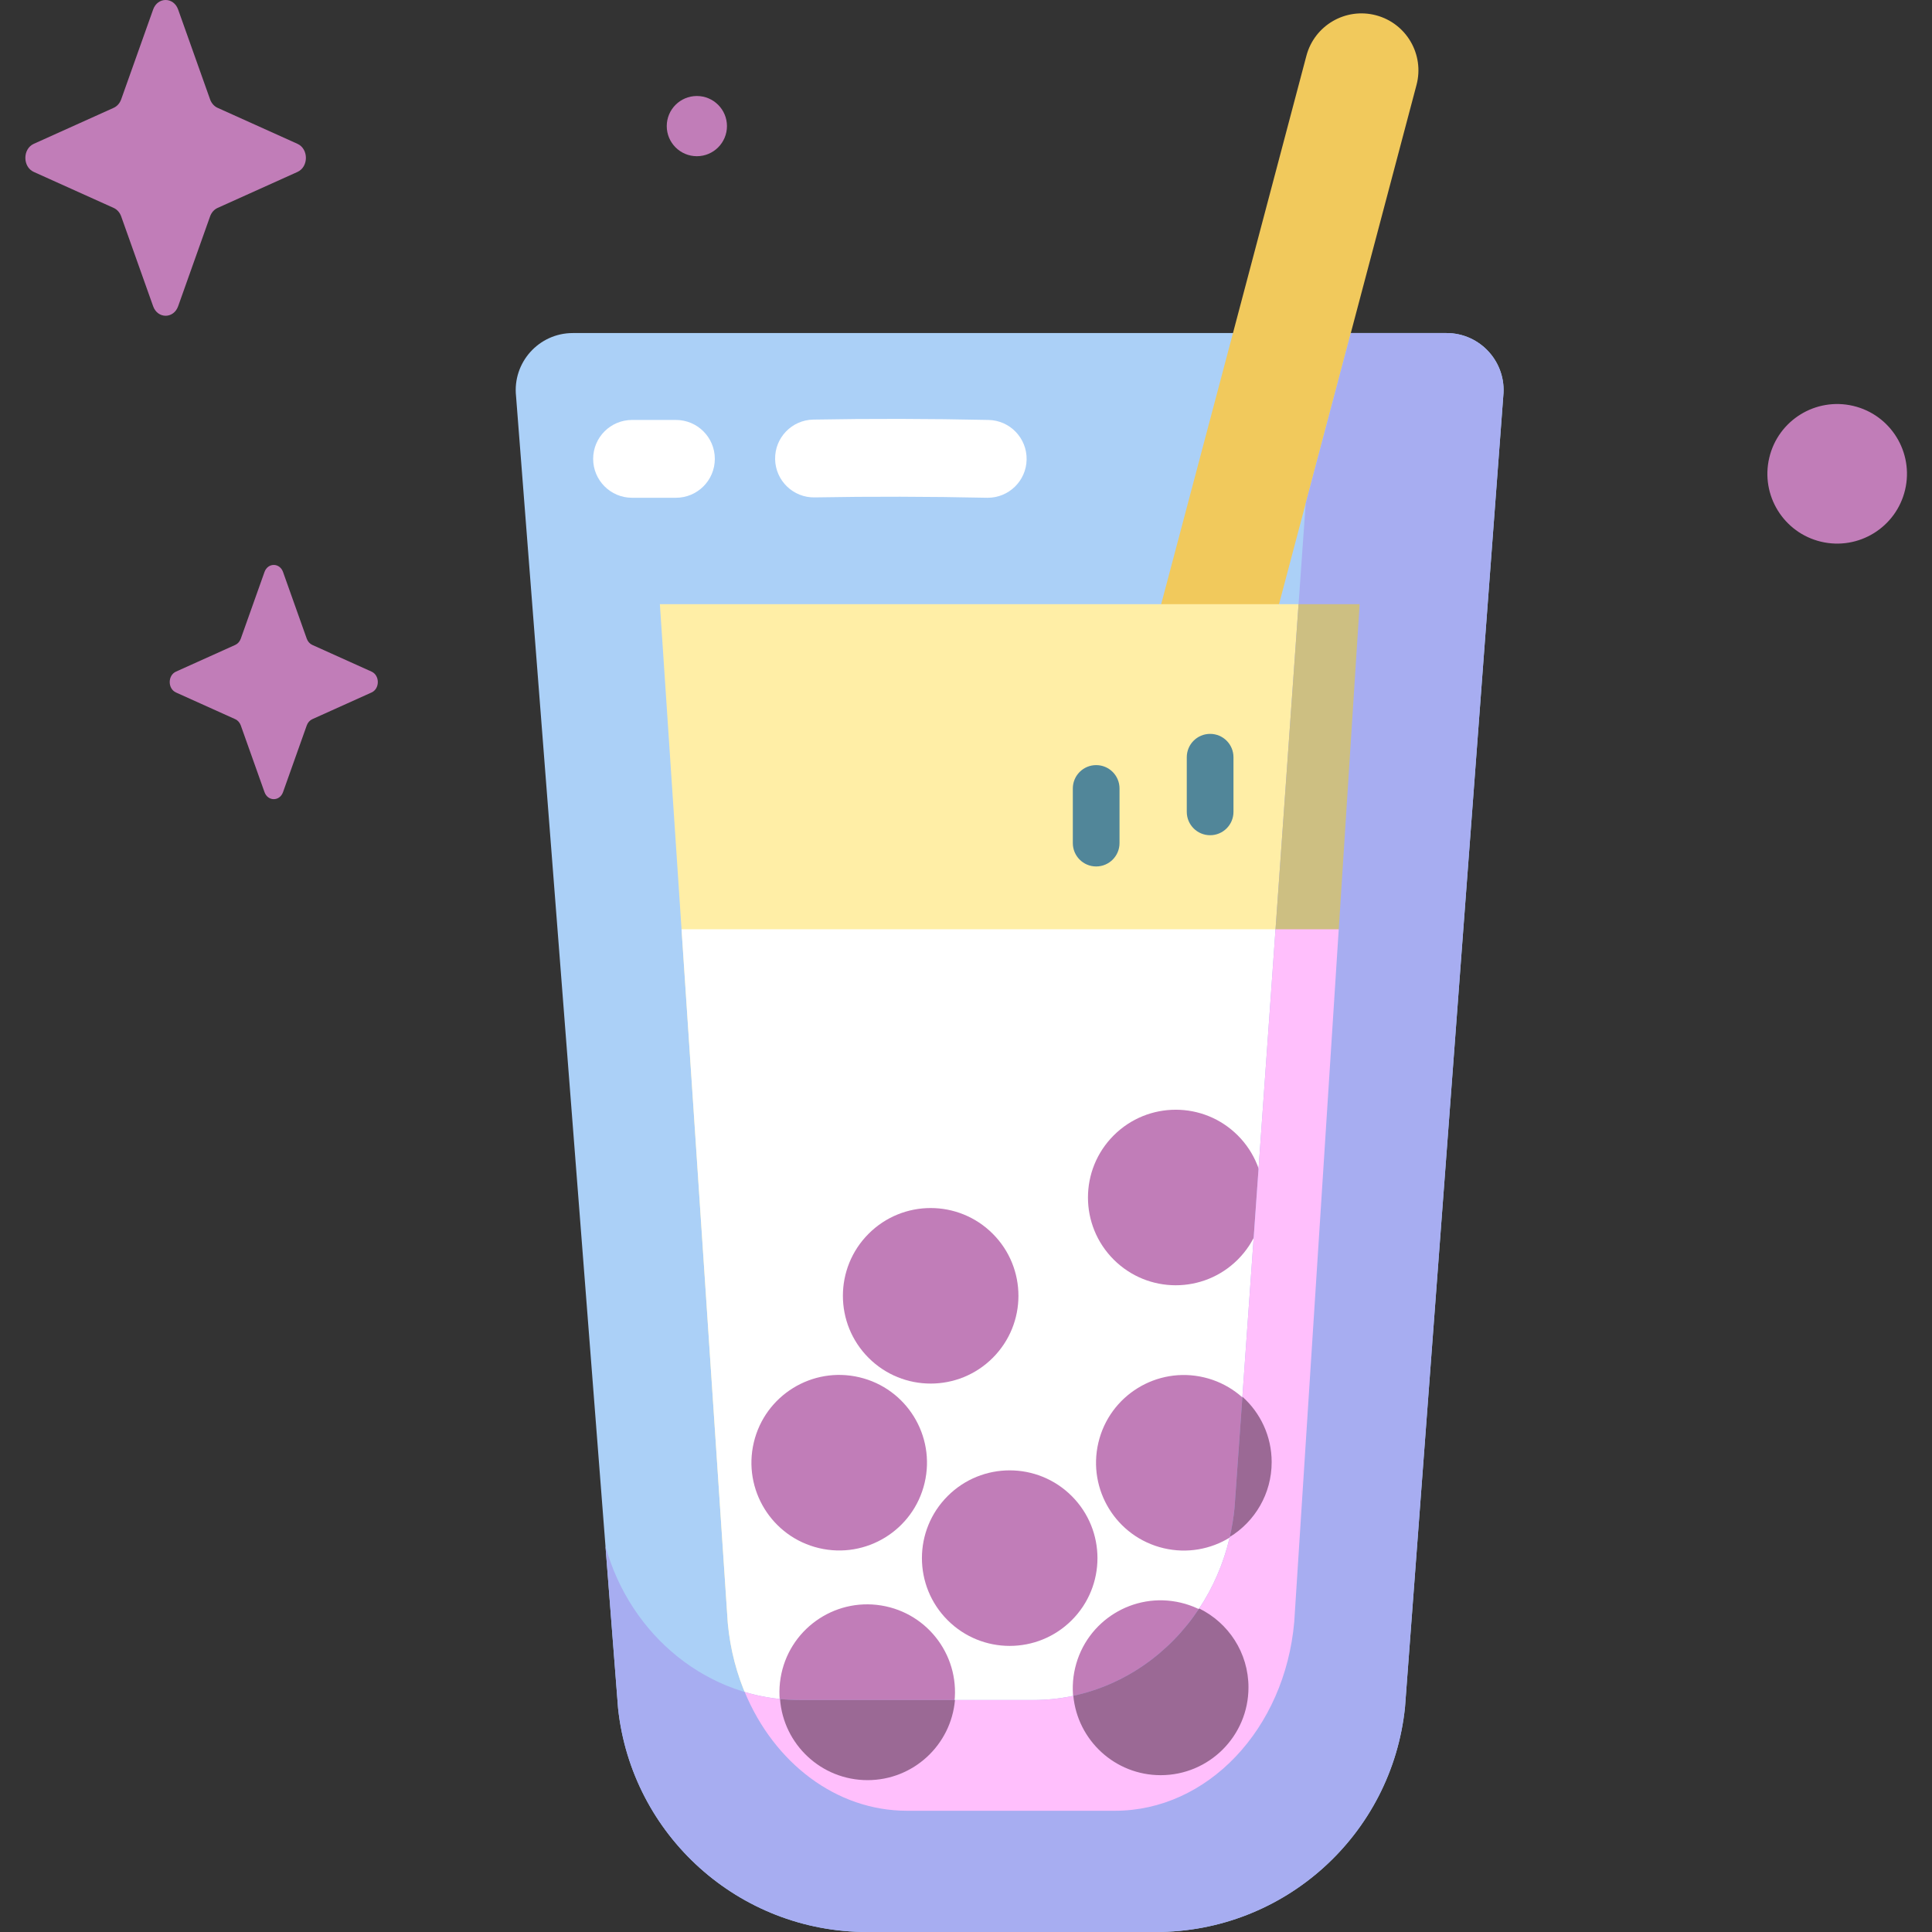 <?xml version="1.0"?>
<svg xmlns="http://www.w3.org/2000/svg" xmlns:xlink="http://www.w3.org/1999/xlink" xmlns:svgjs="http://svgjs.com/svgjs" version="1.1" width="512" height="512" x="0" y="0" viewBox="0 0 496.519 496.519" style="enable-background:new 0 0 512 512" xml:space="preserve" class=""><rect x="0" y="0" width="496.519" height="496.519" fill="#333333" stroke="none"/><g><g xmlns="http://www.w3.org/2000/svg"><g><path d="m132.625 101.844 26.226 337.248c3.534 32.669 31.115 57.427 63.975 57.427h74.246c33.002 0 60.654-24.967 64.014-57.797l25.256-336.962c.885-8.65-5.903-16.167-14.597-16.167h-224.532c-8.729-.001-15.527 7.573-14.588 16.251z" fill="#abd0f7" data-original="#c1e5ef" style="" class=""/><path d="m241.675 441.419c-1.241 0-2.501-.159-3.757-.492-7.815-2.069-12.472-10.082-10.402-17.896l108.227-408.699c2.068-7.815 10.081-12.473 17.896-10.403 7.814 2.069 12.472 10.082 10.402 17.896l-108.226 408.7c-1.737 6.559-7.661 10.894-14.14 10.894z" fill="#f1c95c" data-original="#f6e06e" style="" class=""/><path d="m169.587 155.268 17.451 261.852c2.544 27.443 22.399 48.239 46.054 48.239h53.448c23.757 0 43.664-20.972 46.082-48.55l16.799-261.541z" fill="#ffeea6" data-original="#a1e8c3" style="" class=""/><path d="m175.155 238.815 11.883 178.305c2.544 27.443 22.399 48.239 46.054 48.239h53.448c23.757 0 43.664-20.972 46.082-48.55l11.433-177.994z" fill="#ffffff" data-original="#ffffff" style="" class=""/><g fill="#9781dd"><ellipse cx="222.951" cy="434.931" rx="22.56" ry="22.56" transform="matrix(.16 -.987 .987 .16 -242.077 585.335)" fill="#c17db8" data-original="#9781dd" style="" class=""/><ellipse cx="304.254" cy="375.763" rx="22.56" ry="22.56" transform="matrix(.23 -.973 .973 .23 -131.361 585.545)" fill="#c17db8" data-original="#9781dd" style="" class=""/><ellipse cx="298.294" cy="433.654" rx="22.56" ry="22.56" transform="matrix(.23 -.973 .973 .23 -192.293 624.335)" fill="#c17db8" data-original="#9781dd" style="" class=""/><ellipse cx="215.715" cy="375.763" rx="22.56" ry="22.56" transform="matrix(.23 -.973 .973 .23 -199.558 499.375)" fill="#c17db8" data-original="#9781dd" style="" class=""/><ellipse cx="302.226" cy="307.755" rx="22.56" ry="22.56" transform="matrix(.707 -.707 .707 .707 -129.096 303.845)" fill="#c17db8" data-original="#9781dd" style="" class=""/><ellipse cx="239.241" cy="333.029" rx="22.56" ry="22.56" transform="matrix(.707 -.707 .707 .707 -165.415 266.711)" fill="#c17db8" data-original="#9781dd" style="" class=""/><ellipse cx="259.559" cy="400.452" rx="22.56" ry="22.56" transform="matrix(.707 -.707 .707 .707 -207.139 300.825)" fill="#c17db8" data-original="#9781dd" style="" class=""/></g><path d="m371.744 85.592h-24.588l-11.592 43.774-18.292 258.125c-2.716 28.067-25.067 49.412-51.742 49.412h-60.013c-23.438 0-43.544-16.487-49.913-39.554l3.246 41.742c3.534 32.669 31.115 57.427 63.975 57.427h74.246c33.002 0 60.654-24.966 64.014-57.797l25.256-336.962c.885-8.649-5.902-16.167-14.597-16.167z" fill="#a7adf1" data-original="#a7adf1" style="" class=""/><path d="m333.729 155.268-5.921 83.547 8.156 12.989 8.092-12.989 5.367-83.547z" fill="#cdbf82" data-original="#85adc2" style="" class=""/><path d="m327.808 238.815-8.514 120.138 2.787 19.364c-.248 2.562-6.032 16.682-6.032 16.682-1.551 6.712-4.252 12.915-7.862 18.378 0 0-4.685 14.316-9.841 18.059-5.673 4.119-22.506 4.385-22.506 4.385-3.338.711-6.787 1.084-10.311 1.084h-20.11l-23.015 6.518-21.945-6.778c-3.107-.321-6.138-.934-9.069-1.808 7.543 18.193 23.491 30.523 41.701 30.523h53.448c23.757 0 43.664-20.972 46.082-48.55l11.433-177.994h-16.246z" fill="#ffbffc" data-original="#ffbffc" style="" class=""/><g fill="#8962de"><path d="m326.814 375.763c0-6.68-2.905-12.68-7.519-16.811l-2.022 28.539c-.248 2.562-.663 5.067-1.227 7.506 6.459-3.968 10.768-11.097 10.768-19.234z" fill="#9b6995" data-original="#8962de" style="" class=""/><path d="m245.421 436.904h-39.903c-1.705 0-3.391-.094-5.056-.266.874 11.662 10.605 20.854 22.49 20.854 11.794-.001 21.468-9.053 22.469-20.588z" fill="#9b6995" data-original="#8962de" style="" class=""/><path d="m308.186 413.375c-7.549 11.426-19.073 19.605-32.347 22.435 1.086 11.448 10.723 20.405 22.455 20.405 12.46 0 22.56-10.101 22.56-22.561.001-8.911-5.167-16.613-12.668-20.279z" fill="#9b6995" data-original="#8962de" style="" class=""/></g><g><path d="m253.845 127.926c-.073 0-.146-.001-.221-.002-14.931-.324-29.816-.354-44.242-.093-5.505.117-10.08-4.295-10.18-9.816-.101-5.521 4.294-10.08 9.816-10.18 14.689-.269 29.845-.235 45.039.093 5.521.12 9.9 4.693 9.781 10.215-.117 5.447-4.571 9.783-9.993 9.783z" fill="#ffffff" data-original="#ffffff" style="" class=""/></g><g><path d="m173.708 127.926h-11.268c-5.522 0-10-4.478-10-10s4.478-10 10-10h11.268c5.522 0 10 4.478 10 10s-4.478 10-10 10z" fill="#ffffff" data-original="#ffffff" style="" class=""/></g><g><path d="m281.713 222.678c-3.313 0-6-2.687-6-6v-14.046c0-3.313 2.687-6 6-6 3.314 0 6 2.687 6 6v14.046c0 3.313-2.687 6-6 6z" fill="#518699" data-original="#518699" style="" class=""/></g><g><path d="m310.999 214.65c-3.313 0-6-2.686-6-6v-14.046c0-3.313 2.687-6 6-6s6 2.687 6 6v14.046c0 3.313-2.687 6-6 6z" fill="#518699" data-original="#518699" style="" class=""/></g></g><path d="m72.741 147.003 6.093 17.133c.261.734.777 1.315 1.429 1.609l15.222 6.858c2.15.969 2.15 4.395 0 5.364l-15.222 6.858c-.652.294-1.168.875-1.429 1.609l-6.093 17.133c-.861 2.42-3.905 2.42-4.766 0l-6.093-17.133c-.261-.734-.777-1.315-1.429-1.609l-15.222-6.858c-2.151-.969-2.151-4.395 0-5.364l15.222-6.858c.652-.294 1.168-.875 1.429-1.609l6.093-17.133c.86-2.42 3.905-2.42 4.766 0z" fill="#c17db8" data-original="#c2b2eb" style="" class=""/><ellipse cx="472.064" cy="121.621" fill="#c17db8" rx="17.937" ry="17.937" transform="matrix(.23 -.973 .973 .23 245.238 553.114)" data-original="#9781dd" style="" class=""/><circle cx="179.09" cy="32.409" fill="#c17db8" r="7.737" data-original="#9781dd" style="" class=""/><path d="m45.78 2.447 8.214 23.098c.352.989 1.048 1.773 1.927 2.168l20.521 9.246c2.899 1.306 2.899 5.925 0 7.232l-20.521 9.246c-.879.396-1.575 1.18-1.927 2.168l-8.214 23.097c-1.16 3.263-5.265 3.263-6.425 0l-8.214-23.098c-.352-.989-1.048-1.773-1.927-2.168l-20.521-9.245c-2.899-1.306-2.899-5.925 0-7.232l20.521-9.246c.879-.396 1.575-1.18 1.927-2.168l8.214-23.098c1.161-3.263 5.265-3.263 6.425 0z" fill="#c17db8" data-original="#c2b2eb" style="" class=""/></g></g></svg>
